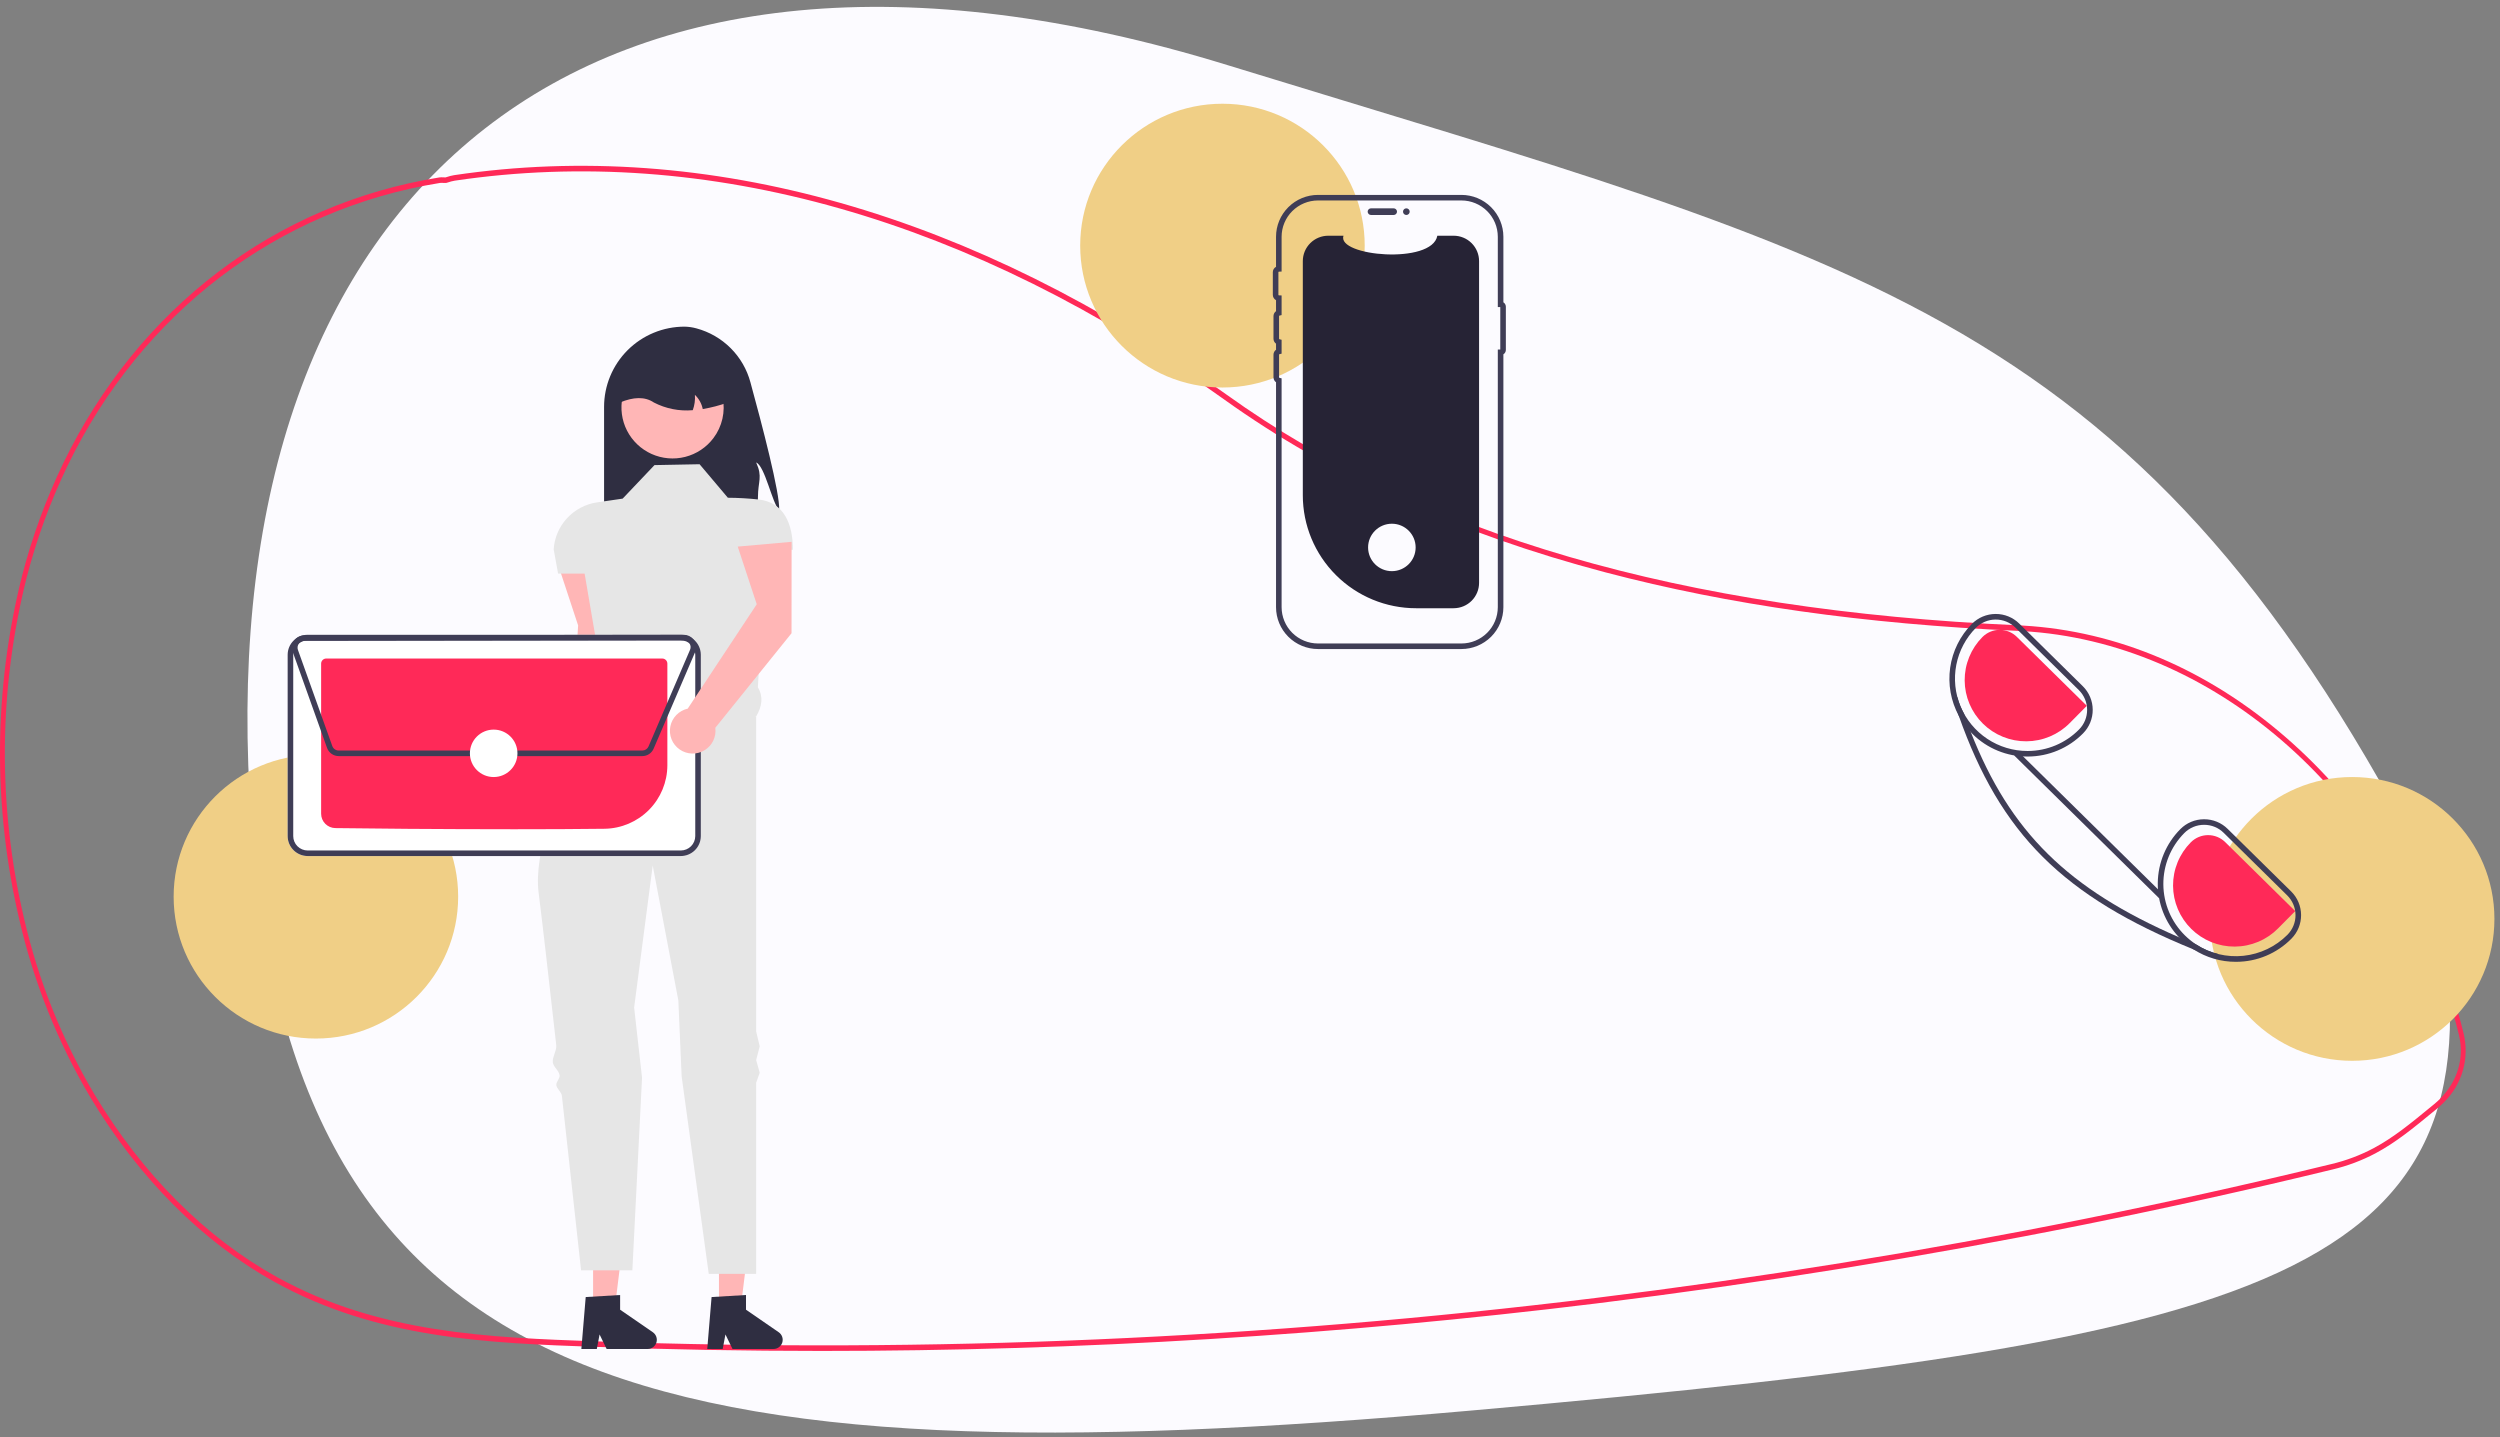 <svg width="327" height="188" viewBox="0 0 327 188" fill="none" xmlns="http://www.w3.org/2000/svg">
<rect x="0" y="0" width="327" height="188" fill="#808080" stroke="none"/>
<path d="M318.429 115.5C328.984 166.585 300.201 174.957 192.429 184.5C84.657 194.043 37.091 182.976 32.647 103.823C28.203 24.669 76.616 -17.323 160.5 8.5C244.384 34.323 280.467 40.838 318.429 115.5Z" fill="#FCFBFF"/>
<g clip-path="url(#clip0_434_6211)">
<path d="M107.447 176.703C97.602 176.703 87.772 176.527 77.956 176.176C63.931 175.673 49.428 175.154 35.949 167.697C26.519 162.481 18.168 154.112 11.797 143.495C7.54 136.299 4.418 128.492 2.541 120.349C-0.959 105.523 -0.84 90.075 2.889 75.304C4.196 70.24 5.997 65.316 8.267 60.602C18.098 40.298 36.027 26.669 57.459 23.209C57.636 23.186 57.815 23.182 57.993 23.197C58.089 23.203 58.185 23.208 58.283 23.204L58.409 23.164C58.733 23.052 59.065 22.967 59.402 22.91C92.456 18.002 127.398 27.933 160.449 51.627C186.004 69.951 219.872 79.818 263.988 81.792L264.614 81.825C276.895 82.528 288.774 87.578 298.969 96.429C309.031 105.165 316.587 116.821 320.818 130.136C321.338 131.76 321.815 133.449 322.235 135.159C322.626 136.747 322.598 138.409 322.155 139.984C321.711 141.558 320.866 142.991 319.702 144.144V144.147L319.593 144.259C319.328 144.522 319.05 144.773 318.765 145.008L318.431 145.283C315.612 147.599 313.385 149.429 310.72 150.85C308.942 151.791 307.052 152.503 305.094 152.968C294.344 155.583 283.426 158.006 272.646 160.173C251.708 164.383 230.22 167.857 208.776 170.496C175.159 174.631 141.319 176.704 107.447 176.703ZM57.742 23.916C57.676 23.916 57.611 23.92 57.545 23.93C36.314 27.358 18.554 40.853 8.821 60.956C6.573 65.623 4.79 70.498 3.496 75.513C-0.199 90.152 -0.316 105.463 3.153 120.157C5.011 128.223 8.103 135.955 12.319 143.082C18.627 153.595 26.893 161.88 36.224 167.041C49.583 174.431 64.017 174.948 77.976 175.448C121.636 177.004 165.35 175.106 208.709 169.773C230.138 167.135 251.613 163.664 272.536 159.456C283.31 157.291 294.22 154.869 304.963 152.256C306.873 151.803 308.718 151.108 310.453 150.19C313.064 148.797 315.27 146.985 318.062 144.691L318.396 144.416C318.641 144.214 318.881 143.999 319.111 143.775L319.177 143.706C321.471 141.399 322.364 138.356 321.625 135.356C321.209 133.666 320.737 131.993 320.223 130.387C311.579 103.186 289.22 83.963 264.584 82.552L263.961 82.519C243.809 81.617 226.175 79.119 210.053 74.88C190.807 69.821 174.005 62.205 160.114 52.245C127.188 28.641 92.392 18.747 59.483 23.632C59.175 23.685 58.873 23.763 58.578 23.866L58.351 23.929C58.222 23.935 58.093 23.933 57.964 23.924C57.888 23.921 57.814 23.916 57.742 23.916Z" fill="#FF2958"/>
<path d="M101.914 66.72C101.002 65.848 100.07 60.984 98.906 60.49C99.776 62.408 99.145 62.915 99.14 65.019C99.151 66.214 99.011 67.406 98.724 68.566H79.013V53.223C79.013 51.844 79.285 50.479 79.814 49.205C80.343 47.931 81.118 46.774 82.095 45.799C83.073 44.825 84.233 44.051 85.51 43.524C86.787 42.996 88.156 42.725 89.538 42.725C90.065 42.735 90.59 42.811 91.098 42.952C92.792 43.409 94.336 44.301 95.575 45.541C96.815 46.78 97.705 48.323 98.158 50.014C99.661 55.492 102.051 64.611 101.914 66.72Z" fill="#2F2E41"/>
<path d="M80.169 85.595L80.179 73.636L73.131 74.264L75.618 81.806L74.454 100.765C73.889 100.891 73.374 101.179 72.97 101.592C72.567 102.006 72.292 102.528 72.181 103.094C72.069 103.661 72.126 104.247 72.343 104.782C72.559 105.317 72.928 105.778 73.403 106.108C73.877 106.437 74.438 106.622 75.017 106.64C75.595 106.657 76.166 106.507 76.66 106.206C77.154 105.905 77.549 105.468 77.799 104.947C78.048 104.426 78.139 103.844 78.062 103.272L80.169 85.595Z" fill="#FFB6B6"/>
<path d="M94.04 171.054L96.887 171.054L98.242 160.1H94.039L94.04 171.054Z" fill="#FFB6B6"/>
<path d="M93.075 169.654L97.577 169.386V171.309L101.856 174.257C102.067 174.403 102.227 174.612 102.31 174.854C102.394 175.096 102.398 175.359 102.322 175.603C102.245 175.848 102.092 176.062 101.885 176.214C101.679 176.366 101.428 176.447 101.172 176.447H95.813L94.889 174.545L94.528 176.447H92.508L93.075 169.654Z" fill="#2F2E41"/>
<path d="M77.575 171.054L80.423 171.054L81.777 160.1H77.575L77.575 171.054Z" fill="#FFB6B6"/>
<path d="M76.611 169.654L81.112 169.386V171.309L85.392 174.257C85.603 174.403 85.762 174.612 85.846 174.854C85.93 175.096 85.934 175.359 85.857 175.603C85.781 175.848 85.628 176.062 85.421 176.214C85.214 176.366 84.964 176.447 84.707 176.447H79.348L78.425 174.545L78.064 176.447H76.043L76.611 169.654Z" fill="#2F2E41"/>
<path d="M91.504 60.721L85.605 60.836L81.442 65.22L78.103 65.708C76.593 65.929 75.205 66.66 74.171 67.779C73.136 68.899 72.518 70.338 72.42 71.857L72.998 75.026H76.468L78.475 86.781C77.695 88.765 77.642 90.331 79.244 90.946L84.217 100.29L98.906 93.714C99.651 92.437 99.89 91.154 99.129 89.906L100.179 71.911H103.709C103.709 68.545 102.568 65.708 99.215 65.333C97.883 65.189 96.545 65.113 95.205 65.105L91.504 60.721Z" fill="#E6E6E6"/>
<path d="M98.906 93.714C98.906 93.714 84.564 96.252 79.244 90.945C79.244 90.945 78.704 91.86 77.89 93.377C77.656 93.813 77.204 94.109 76.93 94.637C76.682 95.117 76.044 95.707 75.774 96.252C75.556 96.69 75.905 97.263 75.679 97.736C72.954 103.436 69.771 111.477 70.453 116.786C70.894 120.21 71.802 128.178 72.76 136.735C72.835 137.403 72.229 138.262 72.304 138.936C72.375 139.571 73.127 140.022 73.198 140.659C73.245 141.082 72.72 141.513 72.767 141.935C72.818 142.399 73.442 142.853 73.493 143.315C74.804 155.13 76.005 166.161 76.005 166.161H82.713L83.979 140.967L82.945 131.784L85.374 113.21L88.728 130.861L89.159 140.794L92.704 166.623H98.906V141.619L99.369 140.32L98.906 138.654L99.369 136.859L98.906 134.905V93.714Z" fill="#E6E6E6"/>
<path d="M93.314 57.309C92.401 58.52 91.101 59.384 89.629 59.759C88.157 60.135 86.601 59.999 85.216 59.374C83.832 58.749 82.703 57.673 82.013 56.323C81.324 54.972 81.117 53.428 81.425 51.944C81.734 50.46 82.54 49.126 83.71 48.16C84.881 47.194 86.346 46.654 87.865 46.63C89.385 46.605 90.867 47.098 92.068 48.026C93.269 48.954 94.117 50.263 94.473 51.736C94.492 51.816 94.508 51.895 94.524 51.978C94.712 52.901 94.701 53.854 94.493 54.773C94.284 55.692 93.883 56.556 93.314 57.309Z" fill="#FFB6B6"/>
<path d="M91.92 53.504C91.778 52.794 91.419 52.145 90.893 51.647C90.945 52.327 90.85 53.011 90.615 53.652C88.857 53.807 87.09 53.458 85.524 52.646C84.344 51.847 82.843 51.917 81.094 52.646C81.094 51.797 81.262 50.957 81.587 50.173C81.912 49.39 82.39 48.677 82.991 48.078C83.593 47.478 84.307 47.002 85.093 46.677C85.878 46.352 86.721 46.185 87.571 46.185H88.728C90.446 46.186 92.093 46.867 93.308 48.078C94.522 49.289 95.205 50.933 95.205 52.646C94.137 53.028 93.038 53.315 91.92 53.504Z" fill="#2F2E41"/>
<path d="M41.319 135.843C51.596 135.843 59.927 127.533 59.927 117.283C59.927 107.033 51.596 98.724 41.319 98.724C31.043 98.724 22.712 107.033 22.712 117.283C22.712 127.533 31.043 135.843 41.319 135.843Z" fill="#F0CF86"/>
<path d="M159.897 50.687C170.173 50.687 178.504 42.378 178.504 32.128C178.504 21.878 170.173 13.568 159.897 13.568C149.62 13.568 141.289 21.878 141.289 32.128C141.289 42.378 149.62 50.687 159.897 50.687Z" fill="#F0CF86"/>
<path d="M307.663 138.754C317.939 138.754 326.27 130.444 326.27 120.194C326.27 109.944 317.939 101.635 307.663 101.635C297.386 101.635 289.055 109.944 289.055 120.194C289.055 130.444 297.386 138.754 307.663 138.754Z" fill="#F0CF86"/>
<path d="M193.463 34.152V76.237C193.463 77.111 193.118 77.95 192.501 78.572C191.885 79.193 191.047 79.547 190.171 79.556C190.159 79.557 190.147 79.557 190.135 79.557H185.224C181.294 79.557 177.526 78 174.748 75.229C171.969 72.458 170.408 68.699 170.408 64.78V34.152C170.408 33.272 170.759 32.427 171.383 31.805C172.007 31.182 172.854 30.832 173.737 30.832H175.727C174.805 33.514 187.317 34.644 188.003 30.832H190.135C191.017 30.832 191.864 31.182 192.488 31.805C193.113 32.427 193.463 33.272 193.463 34.152Z" fill="#262335"/>
<path d="M178.89 27.685C178.89 27.57 178.936 27.459 179.018 27.378C179.1 27.296 179.211 27.25 179.326 27.25H182.293C182.408 27.25 182.519 27.296 182.6 27.378C182.682 27.459 182.728 27.57 182.728 27.685C182.728 27.8 182.682 27.911 182.6 27.992C182.519 28.074 182.408 28.12 182.293 28.12H179.326C179.211 28.12 179.1 28.074 179.018 27.993C178.936 27.911 178.89 27.8 178.89 27.685Z" fill="#3F3D56"/>
<path d="M191.154 84.895H172.394C170.939 84.893 169.544 84.316 168.514 83.289C167.485 82.263 166.906 80.871 166.905 79.419V50C166.802 49.926 166.718 49.829 166.66 49.717C166.602 49.604 166.572 49.48 166.572 49.353V46.394C166.572 46.268 166.602 46.143 166.66 46.031C166.718 45.918 166.802 45.821 166.905 45.747V44.953C166.802 44.879 166.718 44.782 166.66 44.669C166.602 44.557 166.572 44.432 166.572 44.306V41.347C166.572 41.221 166.602 41.096 166.66 40.983C166.718 40.871 166.802 40.773 166.905 40.7V39.265C166.777 39.196 166.671 39.095 166.597 38.971C166.523 38.848 166.484 38.706 166.485 38.562V35.604C166.484 35.46 166.523 35.318 166.597 35.194C166.671 35.071 166.777 34.969 166.905 34.901V30.968C166.906 29.517 167.485 28.125 168.514 27.099C169.544 26.072 170.939 25.495 172.394 25.493H191.154C192.609 25.495 194.004 26.072 195.034 27.099C196.063 28.125 196.642 29.517 196.643 30.968V39.541C196.742 39.603 196.824 39.688 196.88 39.79C196.937 39.892 196.966 40.006 196.966 40.123V45.764C196.966 45.88 196.937 45.995 196.88 46.097C196.824 46.198 196.742 46.284 196.643 46.346V79.419C196.642 80.871 196.063 82.263 195.034 83.289C194.004 84.316 192.609 84.893 191.154 84.895ZM172.394 26.221C171.132 26.222 169.922 26.723 169.03 27.613C168.138 28.503 167.636 29.71 167.634 30.968V35.52L167.283 35.534C167.265 35.534 167.248 35.542 167.235 35.555C167.222 35.568 167.215 35.585 167.215 35.604V38.562C167.215 38.581 167.222 38.598 167.235 38.611C167.248 38.624 167.265 38.632 167.283 38.632L167.634 38.645V41.211L167.357 41.279C167.341 41.283 167.328 41.291 167.318 41.304C167.308 41.316 167.302 41.331 167.302 41.347V44.306C167.302 44.322 167.308 44.337 167.318 44.349C167.328 44.361 167.341 44.37 167.357 44.374L167.634 44.442V46.258L167.357 46.326C167.341 46.33 167.328 46.339 167.318 46.351C167.308 46.363 167.302 46.379 167.302 46.394V49.353C167.302 49.369 167.308 49.384 167.318 49.396C167.328 49.409 167.341 49.417 167.357 49.421L167.634 49.489V79.419C167.636 80.678 168.138 81.885 169.03 82.775C169.922 83.665 171.132 84.165 172.394 84.167H191.154C192.416 84.165 193.625 83.665 194.518 82.775C195.41 81.885 195.912 80.678 195.913 79.419V45.723H196.237V40.164H195.913V30.968C195.912 29.71 195.41 28.503 194.518 27.613C193.625 26.723 192.416 26.222 191.154 26.221L172.394 26.221Z" fill="#3F3D56"/>
<path d="M183.95 28.12C184.191 28.12 184.387 27.925 184.387 27.685C184.387 27.445 184.191 27.25 183.95 27.25C183.709 27.25 183.514 27.445 183.514 27.685C183.514 27.925 183.709 28.12 183.95 28.12Z" fill="#3F3D56"/>
<path d="M89.054 111.971H40.241C39.548 111.97 38.883 111.694 38.393 111.205C37.903 110.716 37.627 110.054 37.625 109.363V85.639C37.627 84.948 37.903 84.285 38.393 83.797C38.883 83.308 39.547 83.032 40.241 83.03H89.053C89.746 83.032 90.411 83.308 90.901 83.796C91.391 84.285 91.667 84.948 91.669 85.639V109.362C91.668 110.054 91.391 110.716 90.901 111.205C90.411 111.694 89.747 111.97 89.054 111.971Z" fill="white"/>
<path d="M89.054 111.971H40.241C39.548 111.97 38.883 111.694 38.393 111.205C37.903 110.716 37.627 110.054 37.625 109.363V85.639C37.627 84.948 37.903 84.285 38.393 83.797C38.883 83.308 39.547 83.032 40.241 83.03H89.053C89.746 83.032 90.411 83.308 90.901 83.796C91.391 84.285 91.667 84.948 91.669 85.639V109.362C91.668 110.054 91.391 110.716 90.901 111.205C90.411 111.694 89.747 111.97 89.054 111.971ZM40.241 83.758C39.741 83.76 39.262 83.958 38.909 84.311C38.555 84.663 38.356 85.141 38.355 85.64V109.362C38.356 109.861 38.555 110.339 38.909 110.691C39.262 111.044 39.741 111.242 40.241 111.244H89.053C89.553 111.242 90.032 111.043 90.385 110.691C90.739 110.338 90.938 109.86 90.94 109.362V85.639C90.938 85.141 90.739 84.663 90.385 84.311C90.032 83.958 89.553 83.76 89.053 83.758L40.241 83.758Z" fill="#3F3D56"/>
<path d="M67.263 108.465C57.636 108.465 47.598 108.374 43.853 108.314C43.36 108.304 42.891 108.102 42.545 107.752C42.199 107.401 42.005 106.93 42.003 106.438V86.801C42.003 86.625 42.073 86.456 42.198 86.331C42.322 86.207 42.492 86.136 42.668 86.136H86.624C86.8 86.136 86.97 86.206 87.095 86.33C87.22 86.454 87.29 86.623 87.291 86.799V100.123C87.282 102.297 86.42 104.382 84.888 105.93C83.356 107.478 81.278 108.366 79.097 108.402C75.607 108.448 71.473 108.465 67.263 108.465Z" fill="#FF2958"/>
<path d="M84.015 98.898H44.297C43.965 98.897 43.641 98.794 43.369 98.603C43.097 98.412 42.891 98.142 42.778 97.83L38.282 85.251C38.196 85.008 38.169 84.748 38.204 84.493C38.239 84.238 38.334 83.995 38.483 83.784C38.632 83.574 38.829 83.402 39.058 83.283C39.287 83.164 39.541 83.102 39.8 83.101L89.446 83.032C89.682 83.032 89.915 83.083 90.129 83.183C90.343 83.282 90.532 83.427 90.684 83.608C90.836 83.788 90.946 83.999 91.007 84.227C91.068 84.454 91.078 84.692 91.037 84.924L91.075 84.94L90.932 85.272L90.931 85.275L85.496 97.923C85.373 98.213 85.166 98.459 84.903 98.633C84.639 98.806 84.331 98.898 84.015 98.898ZM89.448 83.76L39.801 83.829C39.659 83.829 39.52 83.863 39.395 83.928C39.269 83.993 39.161 84.088 39.08 84.203C38.998 84.318 38.946 84.452 38.927 84.591C38.908 84.731 38.922 84.874 38.97 85.006L43.465 97.585C43.527 97.756 43.64 97.904 43.789 98.009C43.938 98.113 44.115 98.17 44.298 98.17H84.015C84.188 98.17 84.357 98.12 84.501 98.025C84.645 97.93 84.758 97.795 84.826 97.636L90.26 84.988L90.528 85.103L90.26 84.988C90.318 84.854 90.341 84.708 90.328 84.563C90.315 84.418 90.266 84.278 90.186 84.156C90.105 84.034 89.996 83.934 89.867 83.865C89.738 83.796 89.594 83.76 89.448 83.76Z" fill="#3F3D56"/>
<path d="M64.573 101.637C66.29 101.637 67.683 100.248 67.683 98.535C67.683 96.821 66.29 95.433 64.573 95.433C62.855 95.433 61.463 96.821 61.463 98.535C61.463 100.248 62.855 101.637 64.573 101.637Z" fill="white"/>
<path d="M182.056 74.707C183.773 74.707 185.166 73.318 185.166 71.605C185.166 69.892 183.773 68.503 182.056 68.503C180.338 68.503 178.946 69.892 178.946 71.605C178.946 73.318 180.338 74.707 182.056 74.707Z" fill="#FCFBFF"/>
<path d="M299.683 116.599L291.376 108.418C290.971 108.017 290.491 107.699 289.964 107.483C289.436 107.267 288.87 107.157 288.3 107.159H288.271C287.696 107.161 287.127 107.276 286.597 107.499C286.067 107.721 285.587 108.046 285.184 108.455C283.326 110.33 282.27 112.85 282.237 115.486C282.203 118.122 283.196 120.668 285.005 122.589C285.093 122.684 285.184 122.775 285.275 122.866C285.781 123.367 286.338 123.812 286.939 124.194C288.581 125.252 290.497 125.812 292.452 125.806H292.514C293.856 125.801 295.184 125.532 296.421 125.012C297.658 124.492 298.779 123.733 299.72 122.778C300.535 121.953 300.989 120.84 300.982 119.681C300.975 118.523 300.508 117.414 299.683 116.599ZM299.202 122.265C297.659 123.815 295.628 124.787 293.451 125.018C291.274 125.249 289.084 124.724 287.249 123.532C286.724 123.185 286.234 122.789 285.786 122.349C283.996 120.585 282.982 118.185 282.966 115.676C282.95 113.166 283.934 110.753 285.702 108.968C286.038 108.626 286.439 108.355 286.881 108.169C287.323 107.984 287.798 107.888 288.278 107.887H288.3C288.775 107.885 289.246 107.977 289.685 108.157C290.125 108.337 290.524 108.601 290.861 108.935L299.169 117.119C299.857 117.798 300.246 118.721 300.253 119.686C300.259 120.65 299.881 121.578 299.202 122.265Z" fill="#3F3D56"/>
<path d="M272.425 89.749L264.117 81.565C263.299 80.756 262.193 80.303 261.041 80.306H261.016C260.44 80.308 259.871 80.424 259.34 80.647C258.81 80.87 258.329 81.195 257.925 81.605C256.39 83.16 255.394 85.166 255.084 87.327C254.774 89.488 255.166 91.691 256.203 93.614L256.207 93.618C256.635 94.404 257.166 95.13 257.787 95.775C257.856 95.856 257.936 95.936 258.017 96.016C259.924 97.905 262.505 98.962 265.193 98.956H265.259C266.601 98.951 267.929 98.68 269.166 98.159C270.403 97.639 271.524 96.88 272.465 95.925C272.869 95.517 273.188 95.033 273.405 94.502C273.621 93.971 273.731 93.402 273.727 92.829C273.724 92.255 273.607 91.688 273.383 91.16C273.16 90.631 272.834 90.152 272.425 89.749V89.749ZM271.943 95.415C271.07 96.301 270.029 97.006 268.881 97.489C267.734 97.972 266.501 98.223 265.255 98.228H265.193C263.323 98.228 261.494 97.675 259.937 96.64C258.38 95.606 257.165 94.135 256.443 92.413C255.722 90.691 255.528 88.795 255.885 86.963C256.241 85.132 257.133 83.446 258.447 82.118C259.127 81.432 260.053 81.043 261.02 81.037C261.987 81.031 262.917 81.408 263.606 82.085L271.914 90.266C272.601 90.946 272.99 91.869 272.996 92.835C273.001 93.8 272.623 94.728 271.943 95.415L271.943 95.415Z" fill="#3F3D56"/>
<path d="M300.214 119.171L291.055 110.148C290.455 109.558 289.644 109.229 288.801 109.234C287.957 109.24 287.151 109.578 286.558 110.176C285.815 110.924 285.228 111.81 284.83 112.784C284.432 113.758 284.23 114.801 284.235 115.853C284.241 116.906 284.455 117.946 284.865 118.916C285.274 119.885 285.871 120.765 286.622 121.504C287.372 122.244 288.261 122.828 289.239 123.225C290.216 123.621 291.262 123.821 292.316 123.814C293.371 123.807 294.414 123.593 295.386 123.183C296.358 122.774 297.239 122.177 297.979 121.428L300.214 119.171Z" fill="#FF2958"/>
<path d="M272.957 92.32L263.798 83.298C263.198 82.707 262.387 82.379 261.544 82.384C260.701 82.389 259.894 82.728 259.301 83.325C258.559 84.073 257.972 84.959 257.573 85.934C257.175 86.908 256.973 87.951 256.979 89.003C256.985 90.055 257.198 91.096 257.608 92.065C258.017 93.035 258.614 93.915 259.365 94.654C260.115 95.393 261.005 95.978 261.982 96.374C262.959 96.77 264.005 96.971 265.06 96.963C266.114 96.956 267.157 96.742 268.129 96.332C269.101 95.923 269.982 95.327 270.722 94.577L272.957 92.32Z" fill="#FF2958"/>
<path d="M290.149 124.791L289.931 125.366C288.902 124.976 287.904 124.586 286.939 124.194C269.834 117.232 261.669 109.084 256.207 93.618L256.203 93.614C255.944 92.886 255.693 92.142 255.448 91.38L256.025 91.194C256.217 91.927 256.499 92.633 256.864 93.298C257.163 94.146 257.471 94.972 257.787 95.776C262.92 108.829 270.491 116.29 285.005 122.589C285.735 122.906 286.483 123.22 287.249 123.532C288.139 124.11 289.119 124.535 290.149 124.791Z" fill="#3F3D56"/>
<path d="M263.965 98.294L263.452 98.812L282.402 117.48L282.915 116.962L263.965 98.294Z" fill="#3F3D56"/>
<path d="M103.533 82.826L103.542 70.867L96.494 71.495L98.982 79.038L89.953 92.69C89.388 92.816 88.872 93.104 88.469 93.517C88.065 93.931 87.791 94.453 87.679 95.019C87.568 95.585 87.624 96.172 87.841 96.707C88.058 97.242 88.426 97.702 88.901 98.032C89.376 98.362 89.937 98.547 90.515 98.565C91.094 98.582 91.665 98.431 92.159 98.131C92.652 97.83 93.048 97.393 93.297 96.872C93.546 96.351 93.638 95.769 93.561 95.197L103.533 82.826Z" fill="#FFB6B6"/>
</g>
<defs>
<clipPath id="clip0_434_6211">
<rect width="326.27" height="163.135" fill="white" transform="translate(0 13.568)"/>
</clipPath>
</defs>
</svg>
